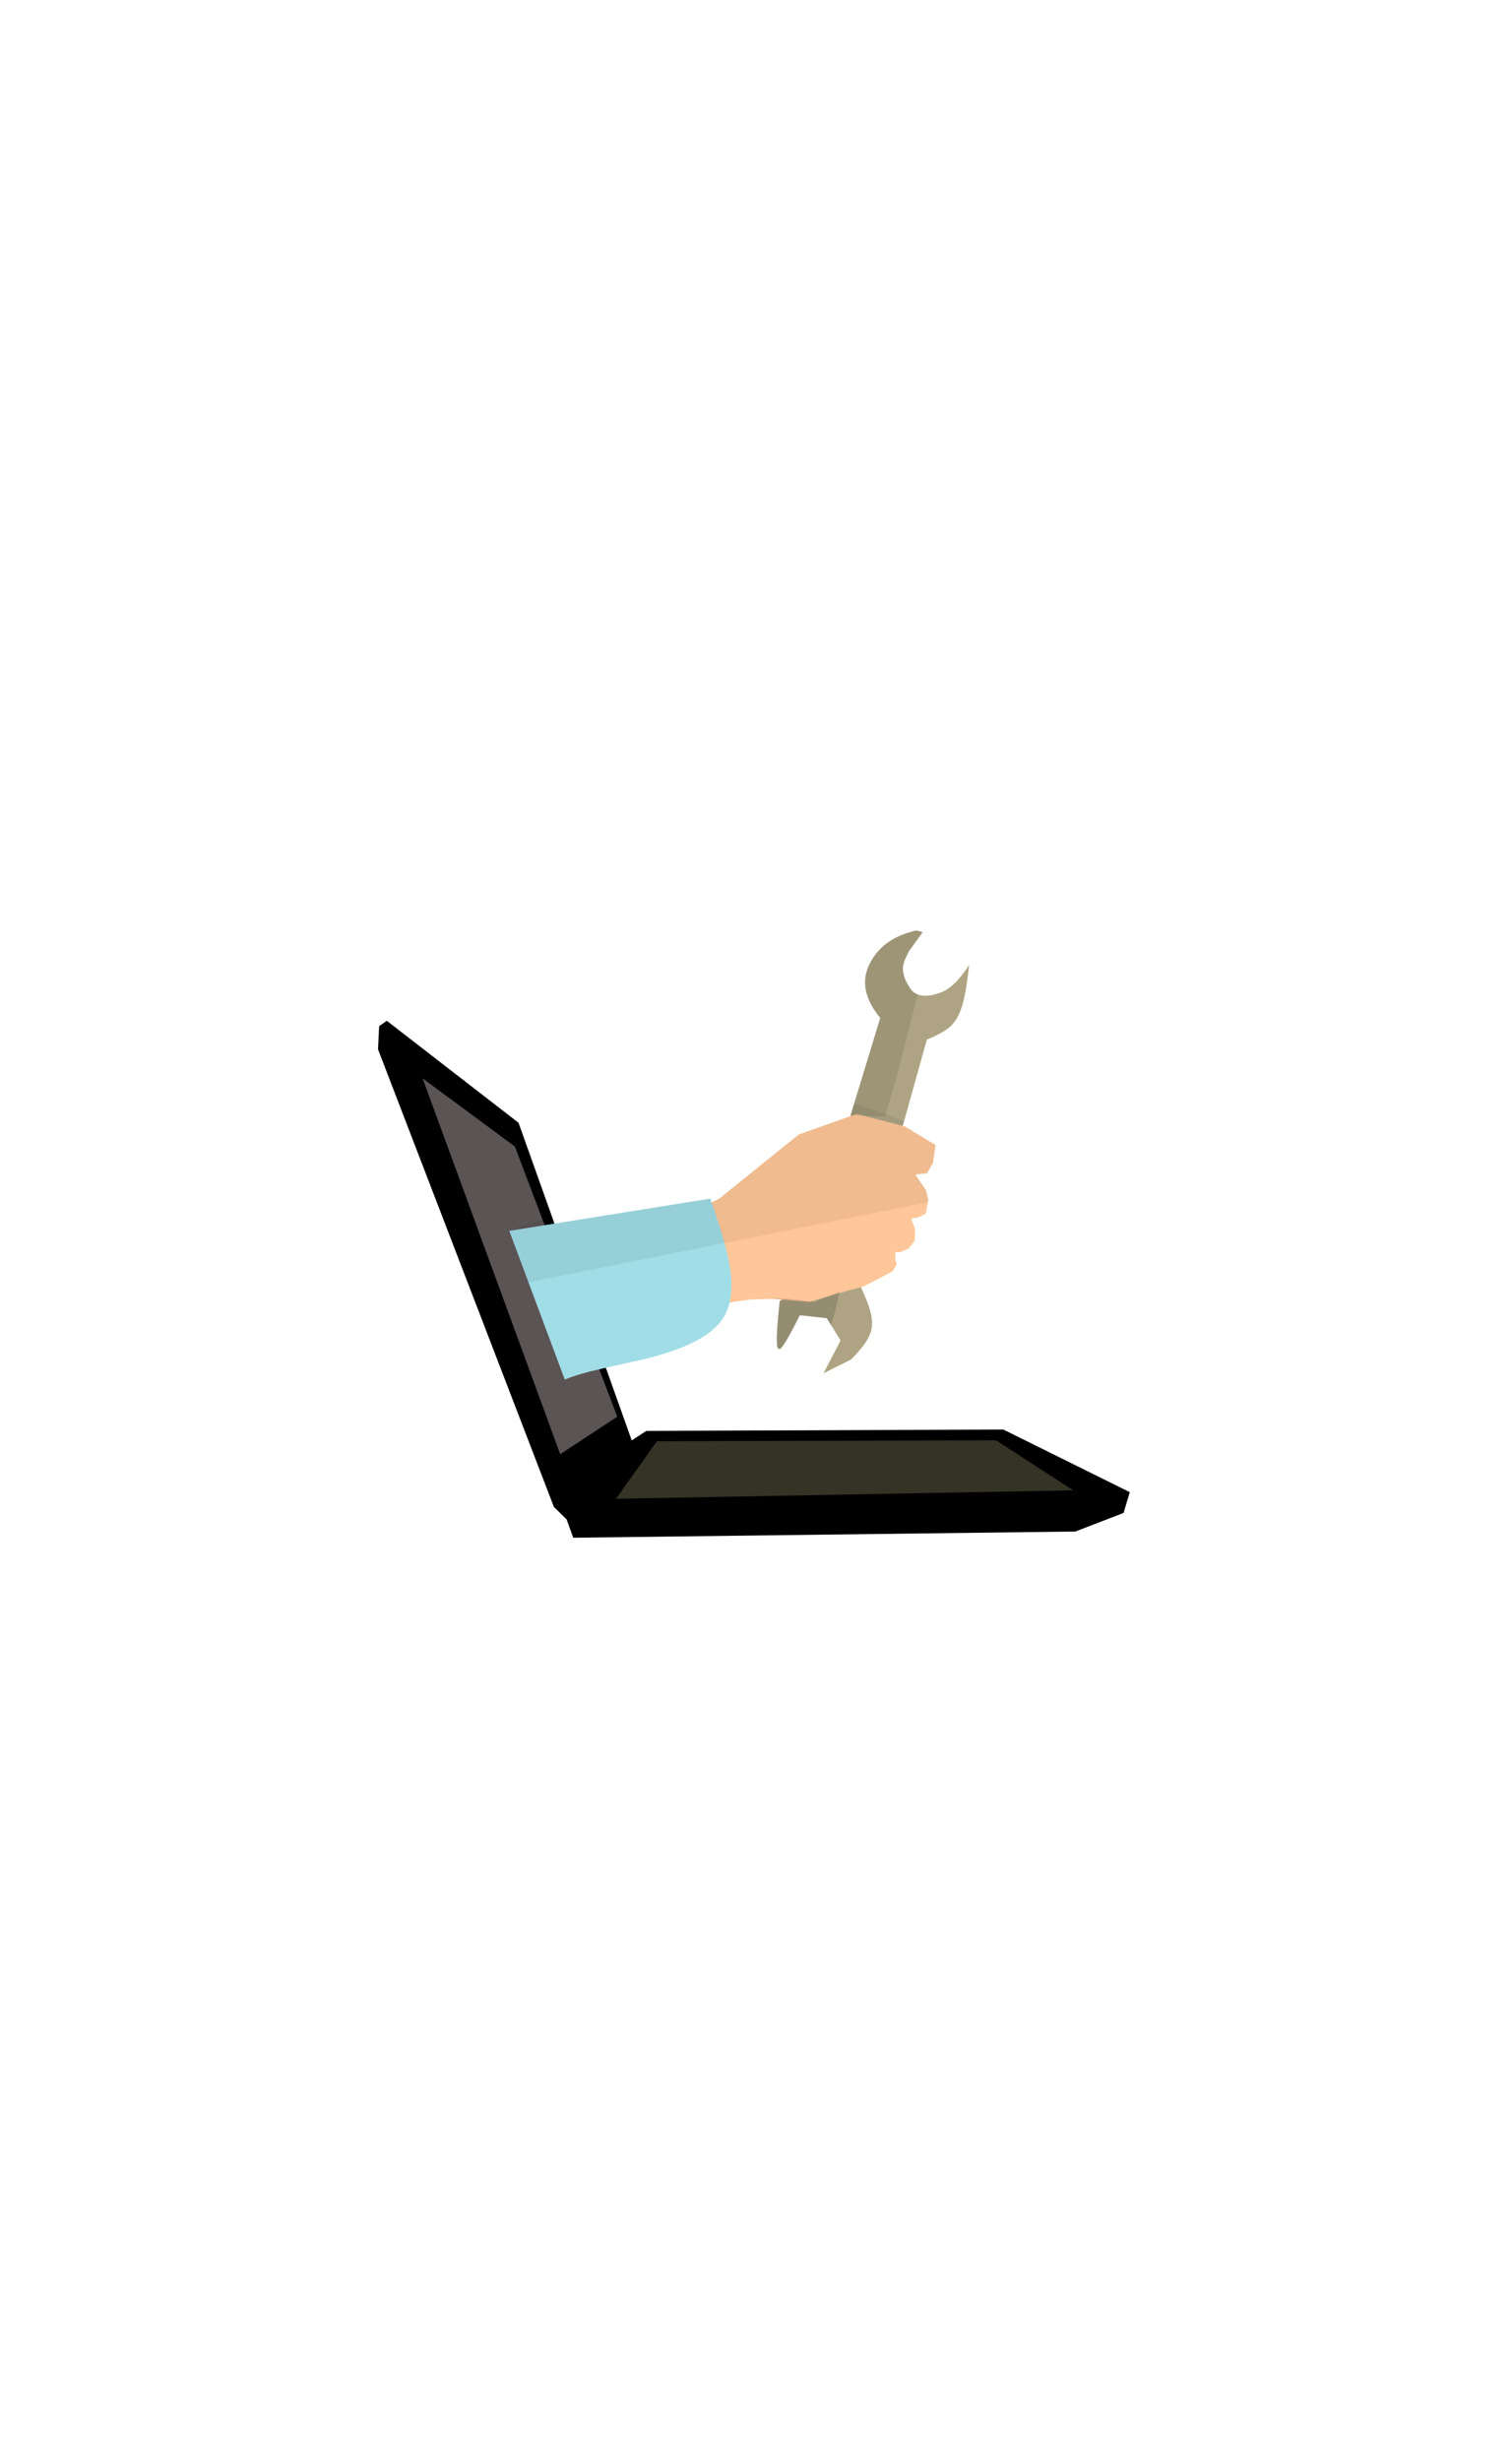 <?xml version='1.0' encoding='utf-8'?>
<svg xmlns="http://www.w3.org/2000/svg" version="1.1" width="600px" height="976px" viewBox="0 0 600 976"> <g id="layer1"> <g style="fill:rgb(174,164,131); fill-opacity:1.0; stroke-linejoin: miter"> <path d="M363.329,369.095Q349.206,372.382,344.457,383.685Q340.61,393.212,349.307,403.712L316.261,512.148L309.422,515.99Q307.319,534.824,308.986,534.926Q309.951,536.566,317.387,521.659L328.055,522.809L333.585,531.651L326.778,544.665L337.652,539.257Q343.838,533.094,345.267,529.04Q346.632,525.745,345.631,521.139Q345.236,519.266,344.255,516.642L340.872,508.605L367.805,412.309Q375.781,409.071,378.21,405.934Q381.24,402.595,382.778,394.994Q383.64,390.986,384.607,382.663Q378.758,391.771,373.204,393.692Q364.477,396.825,361.251,392.092Q358.09,387.545,358.338,383.63Q358.421,381.501,360.744,377.178L366.121,369.77Q364.507,369.06,363.441,369.096"/> </g> <g style="fill:rgb(255,199,153); fill-opacity:1.0; stroke-linejoin: miter"> <path d="M358.978,446.726L339.927,441.816L316.947,449.985L285.449,475.382L279.264,478.429L281.658,518.351Q286.053,516.914,297.797,515.409L306.78,515.111Q314.997,515.906,321.079,516.378Q334.861,512.232,342.348,510.343Q349.935,506.615,354.236,504.158L355.834,501.507Q355.1,499.551,355.232,496.615L357.02,496.673L360.559,495.22L362.995,492.078L363.112,487.445L361.618,483.337L364.769,482.726L367.351,481.37L368.39,475.905L367.401,471.953L363.2,465.854L367.91,465.333L370.243,461.123L371.251,454.145L359.051,446.771"/> </g> <g style="fill:rgb(0,0,0); fill-opacity:1.0; stroke-linejoin: miter"> <path d="M153.418,404.805L227.471,609.895L426.726,607.431L445.868,600.056L448.318,591.819L398.142,566.979L256.451,567.532L250.685,571.284L205.77,445.314L153.796,405.098"/> </g> <g style="fill:rgb(0,0,0); fill-opacity:1.0; stroke-linejoin: miter"> <path d="M153.516,404.84L150.458,406.991L150.0,416.159L219.787,597.648L227.39,605.128L153.544,404.916"/> </g> <g style="fill:rgb(91,84,84); fill-opacity:1.0; stroke-linejoin: miter"> <path d="M244.948,561.892L204.319,454.737L167.699,427.693L222.302,576.76L244.871,561.943"/> </g> <g style="fill:rgb(161,221,230); fill-opacity:1.0; stroke-linejoin: miter"> <path d="M281.841,475.392L202.436,488.135Q201.933,488.154,202.129,488.307L224.113,547.159L224.248,547.139Q227.643,545.705,232.374,544.444Q232.475,544.227,256.899,538.76Q263.37,537.111,268.52,535.206Q280.754,530.688,285.833,524.327Q291.077,517.789,290.11,506.565Q289.547,496.923,281.852,475.422"/> </g> <g style="fill:rgb(7,6,0); fill-opacity:0.063; stroke-linejoin: miter"> <path d="M338.954,437.683L337.423,442.706L316.947,449.985L285.449,475.382L282.376,476.896L282.376,476.896Q282.118,476.166,281.852,475.422L281.841,475.392L220.031,485.311L219.525,483.893L219.056,482.576L201.706,488.056L209.617,508.601L368.212,476.84L368.39,475.905L367.401,471.953L363.2,465.854L367.91,465.333L370.243,461.123L371.251,454.145L359.051,446.771L358.978,446.726L358.232,446.534L358.777,444.586L358.779,444.586Q350.205,441.342,338.956,437.683 Z"/> </g> <g style="fill:rgb(7,6,0); fill-opacity:0.09; stroke-linejoin: miter"> <path d="M363.543,369.094Q363.491,369.094,363.441,369.096L363.329,369.095Q349.206,372.382,344.457,383.685Q340.61,393.212,349.307,403.712L338.954,437.683L337.543,442.313L351.102,442.908L356.058,426.309L364.141,394.426L364.144,394.426Q362.367,393.73,361.251,392.092Q358.09,387.545,358.338,383.63Q358.421,381.501,360.744,377.178L366.121,369.77Q364.584,369.094,363.543,369.094 Z"/> </g> <g style="fill:rgb(7,6,0); fill-opacity:0.141; stroke-linejoin: miter"> <path d="M333.216,512.289L323.032,516.391Q312.241,514.931,308.572,514.911Q308.166,514.901,307.785,514.901Q305.739,514.901,304.42,515.19L306.78,515.111Q308.634,515.291,310.379,515.454L310.377,515.454L309.422,515.99Q307.319,534.824,308.986,534.926Q309.081,535.089,309.241,535.089Q310.688,535.089,317.387,521.659L328.055,522.809L329.692,525.426Q331.578,520.37,333.205,512.344L333.216,512.289 Z"/> </g> <g style="fill:rgb(53,51,37); fill-opacity:1.0; stroke-linejoin: miter"> <path d="M395.238,571.252L260.683,571.62L244.443,594.451L425.886,591.1L395.292,571.286"/> </g> </g> </svg>